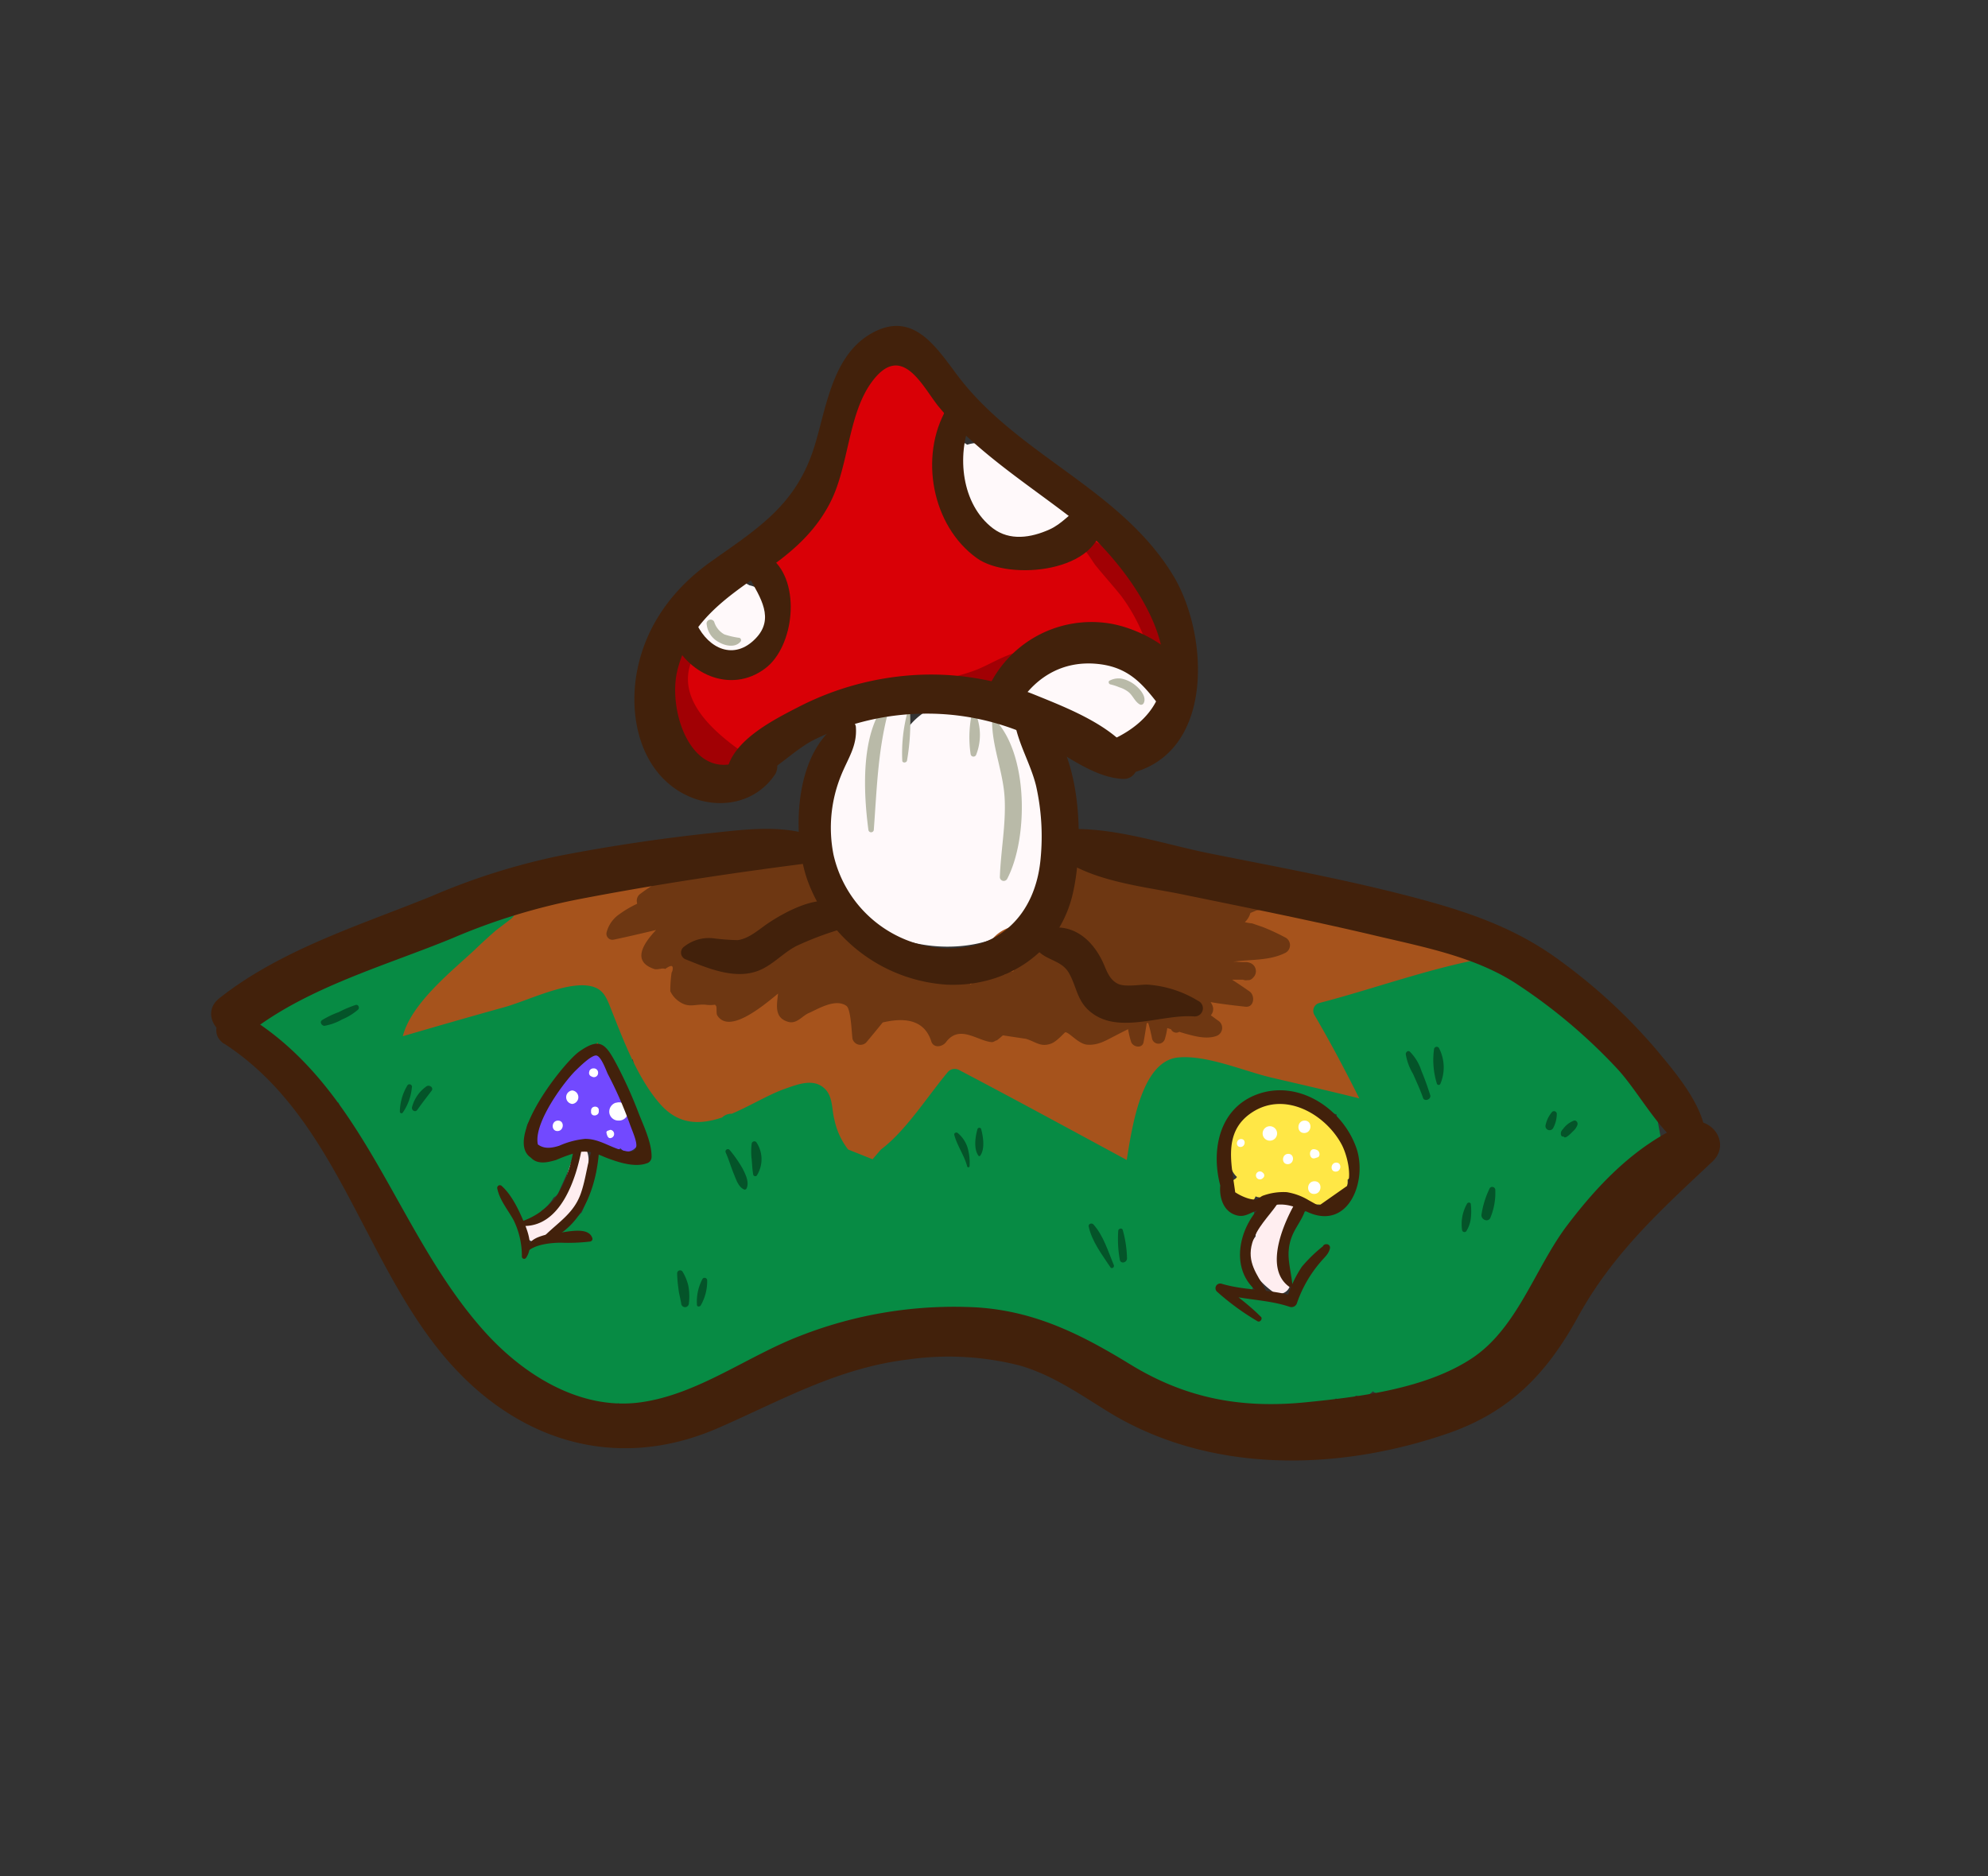 <svg xmlns="http://www.w3.org/2000/svg" viewBox="0 0 275 259.5"><rect x="0" y="0" width="275" height="259.5" fill="#333333" stroke="none"/><defs><style>.cls-1{isolation:isolate;}.cls-2{fill:#fff9fa;}.cls-3{fill:#a6531c;}.cls-4{fill:#078b44;}.cls-5{fill:#6e3712;}.cls-6{fill:#045429;}.cls-7{fill:#d90006;}.cls-8{fill:#b9baa8;}.cls-9{fill:#a10004;}.cls-10{fill:#7249ff;}.cls-11{fill:#ffeef0;}.cls-12{fill:#ffe746;}.cls-13{fill:#fff;}.cls-14{fill:#42210b;}.cls-15{fill:none;mix-blend-mode:multiply;opacity:0.4;}</style></defs><g class="cls-1"><g id="Layer_2" data-name="Layer 2"><g id="Variación_C" data-name="Variación C"><g id="AssetsE3"><g id="LoinE3"><path class="cls-2" d="M146.16,68.47a22.45,22.45,0,0,1-2.9-1.63c-.64-.69-1.1-1.54-1.75-2.36l0,.07A4.87,4.87,0,0,0,138,62.16a4.7,4.7,0,0,0-4.16-.66l-.07,0c-2.39-1.74-5.37,1.21-4.15,3.7.39.8.83,1.58,1.29,2.34a6.62,6.62,0,0,0,1,1.81c.26.32.52.63.79.94.66.94,1.34,1.88,2,2.8,1.87,2.5,4.07,4.62,7.2,5.36a4.5,4.5,0,0,0,5-2.07C149.13,74.2,149.59,70.09,146.16,68.47Z"/><path class="cls-2" d="M105.3,82.16a1.86,1.86,0,0,0-1.15-1.07,2.85,2.85,0,0,0-.48-.13,5.79,5.79,0,0,0-6.89.75,7,7,0,0,0-2.09,5.89,4.51,4.51,0,0,0,1.12,3.7,5.72,5.72,0,0,0,1.85,1.33,4.94,4.94,0,0,0,3.37,1,4.21,4.21,0,0,0,3.18-1.74,6.54,6.54,0,0,0,3-4.56A6.17,6.17,0,0,0,105.3,82.16Z"/><path class="cls-2" d="M144.57,108.39c-.65-1.22-1.29-2.56-2-3.87.1-.38.2-.76.29-1.13,1.46-5.86-6.62-11.21-11.31-7.11-.35.32-.7.65-1,1a9.64,9.64,0,0,0-4.83,3.21c0-.23,0-.46,0-.69-.25-2.83-3-5.1-5.81-3.5-8.88,5.09-8.56,21.59-2.75,28.74,6.13,7.55,21.47,8.3,27-.34C147.6,119.28,147.53,114,144.57,108.39Z"/><path class="cls-2" d="M162,92.58c-.59-6.22-8-7-10.79-2.92a11,11,0,0,0-8.48-.16c-2.28.93-2.72,4.74-.92,6.29A38.49,38.49,0,0,1,146,99.32c2,2.29,3.31,4.46,6.71,4.82C159.36,104.84,162.49,98.23,162,92.58Z"/><path class="cls-3" d="M198.49,127.77c-6,.16-11.83-2.34-17.71-3.12a95.81,95.81,0,0,0-13.45-.66c-1.1-.08-2.22-.09-3.34-.06l-.58-.24c-1.13-3.4-4.74-6.14-8.52-5.32-5-2.5-11.29,2.09-10.82,7.11a5,5,0,0,0-.8,2.39V128c-3.27-.54-6.83,1-7.13,4.84,0,.47,0,.93-.07,1.39a8.74,8.74,0,0,0-3.3,1.19l-.42-.05c-3.11-3.25-7.45-5.16-11.07-3.93a7.69,7.69,0,0,0-1-1,5.6,5.6,0,0,0-5.72-2.84c-.87-2.43-1.76-4.84-2.61-7.28a3.55,3.55,0,0,0-2.38-2.35,4.86,4.86,0,0,0-3.62-1.33,5,5,0,0,0-7.16.68,5.37,5.37,0,0,0-4.94,1,6,6,0,0,0-3.78,1.53,6.41,6.41,0,0,0-1.37.28,6.47,6.47,0,0,0-5.2.52c-.12,0-.23,0-.35,0a16.94,16.94,0,0,0-5.22,1.1,7.63,7.63,0,0,0-2.13.12,4.54,4.54,0,0,0-5,2.72c-.17.41-.37.79-.57,1.18a5,5,0,0,0-5.3.25,73.56,73.56,0,0,0-12.32,11.13c-4.11,4.66,1.54,11.67,6.95,8.39l.25-.15a5.64,5.64,0,0,0,3.84.1A25.31,25.31,0,0,0,73.46,140a5,5,0,0,0,6.15,2.61,4.57,4.57,0,0,0,.8.52,5.58,5.58,0,0,0,6.87,3.48l.25-.07a49.14,49.14,0,0,0,2.09,6.53,6.37,6.37,0,0,0,.73,1.72c.26.58.54,1.15.83,1.73,1.59,3.12,4.56,3.4,7,2.18a6,6,0,0,0,7.24-2,7.85,7.85,0,0,0,2.19.62,7.71,7.71,0,0,0,4.51-.7,6.49,6.49,0,0,0,1.64.72,25.76,25.76,0,0,0,1.62,4.24c2.32,4.63,8.2,3,10.56-.55a6.24,6.24,0,0,0,2.56-2.48c.19-.35.37-.73.55-1.13a7.36,7.36,0,0,0,3.34-1,7.17,7.17,0,0,0,4.05.6,7.51,7.51,0,0,0,3.38-1.29,6.59,6.59,0,0,0,2.57-.83l.14.05.18.44a6.84,6.84,0,0,0,3.71,3.86c.08.25.17.5.24.76,2.14,7.23,11.18,5.13,13.19-.62a5.85,5.85,0,0,0,3.13-5,6.51,6.51,0,0,0,2.94-4.13c2.1,1.79,4.49,3.08,7.42,2.76a8,8,0,0,0,4.9-2.4,16.24,16.24,0,0,0,1.76.5c.2,0,.4.1.59.15l.09.11a7.73,7.73,0,0,0,3.15,2,8.6,8.6,0,0,0,7-.36c3.68-1.7,5.76-5.93,4.16-9.64.94-.17,1.88-.35,2.82-.55a8.89,8.89,0,0,0,1-.3l1.08-.1C209.55,141.72,207.9,127.51,198.49,127.77Z"/><path class="cls-4" d="M229.91,158.34q-.58-3.14-1.15-6.28l0-.16a1.93,1.93,0,0,0-1.13-2.06l-.15-.05a2.16,2.16,0,0,0-.63-1.09c-1.23-1.2-2.39-2.44-3.52-3.7-.13-.18-.26-.35-.38-.49q-2.42-3-4.84-5.92a1.84,1.84,0,0,0-1.86-.68l-1.56-1.73-.19-.17a1.87,1.87,0,0,0-1.09-1.37,7.73,7.73,0,0,0-4.45-.32c.62-.25,1.26-.48,1.87-.75a.91.91,0,0,0-.4-1.69c-9.3.75-18.93,4.53-27.95,6.86a1.12,1.12,0,0,0-.67,1.63c2.22,3.78,4.26,7.65,6.22,11.56-4-1-8.11-1.93-12.17-2.88-3.84-.91-8.93-3.15-12.88-2.78-5,.47-6.34,9.28-7.12,14.18-7.71-4.17-15.41-8.36-23.18-12.44a1.27,1.27,0,0,0-1.52.22c-2.82,3.35-5.81,8.15-9.3,10.77l-1.16,1.35L117.32,159a10.1,10.1,0,0,1-1.9-4.14c-.37-1.37-.19-3.11-1.27-4.21-1.59-1.62-3.91-.62-5.7,0-2.23.81-4.71,2.34-7.22,3.4a1.85,1.85,0,0,0-1.34.52c-3,1-5.93,1.08-8.5-1.78-3.12-3.49-5.09-8.75-6.78-13-.73-1.85-1.15-3.19-3.33-3.46-3.33-.41-8.34,2.1-11.56,3-4.7,1.3-9.37,2.65-14,4,1.18-4.58,6.79-9,10-12,.93-.9,1.89-1.77,2.86-2.62l2.12-1.62a1.7,1.7,0,0,0,.5-.64c1.47-1.24,3-2.46,4.45-3.69.58-.46-.14-1.25-.73-.85-1.32.91-2.61,1.86-3.89,2.85a1.35,1.35,0,0,0-1.77-.53c-.62.28-1.22.59-1.81.91a1.43,1.43,0,0,0-2-.21q-2.31,1.78-4.5,3.69a1.61,1.61,0,0,0-2.77-.94c-1.33,1.34-2.61,2.72-3.86,4.12a1.59,1.59,0,0,0-2.69-1.51,22.12,22.12,0,0,0-2.64,3.13l0-.15c.28-1.66-2.21-2.73-2.92-1-.22.5-.41,1-.59,1.52a1.58,1.58,0,0,0-2.68.17c-.24.63-.44,1.27-.63,1.9a1.55,1.55,0,0,0-1.85.45c-.72-1.19-2.87-.93-2.74.75,0,.08,0,.16,0,.24a1.28,1.28,0,0,0-1.66.55c-.79,1.38-1.6,2.75-2.41,4.12-.68,1.15,1,2.53,1.91,1.44.11-.16.26-.3.38-.46a1.4,1.4,0,0,0,.5.11,1.6,1.6,0,0,0,.39.11l.21.64a1.24,1.24,0,0,0,.35.54,12.25,12.25,0,0,0,1.37,3.41,1.4,1.4,0,0,0,2.21.21,1.46,1.46,0,0,0,1.78.88,22.43,22.43,0,0,0,1.93,3.29,1.58,1.58,0,0,0,2.28.35c.41,1.24.85,2.48,1.36,3.7a1.7,1.7,0,0,0,1.38,1.06q2.17,4.39,4.56,8.67A144.76,144.76,0,0,0,65.4,184.74a1.72,1.72,0,0,0,2.28.62c1.31,1.56,2.74,3.31,4.31,4.91l.41.58a1.87,1.87,0,0,0,1,.75,15,15,0,0,0,5.3,3.22c.74.59,1.48,1.19,2.24,1.77a2.06,2.06,0,0,0,3.16-1.22,2,2,0,0,0,1.43-1.32l.69.95a2,2,0,0,0,3.18-.12l1.75,2.27c1.28,1.66,4.28.18,3.32-1.85-.26-.55-.55-1.11-.85-1.69l.75-.36.24.32a2,2,0,0,0,3.48-1.2l.49.72c1.32,1.95,3.84.09,3.32-1.86-.09-.35-.2-.7-.32-1l2.42-1c.5.5,1,1,1.58,1.43a1.94,1.94,0,0,0,3-2.22l-.35-.87,4.8-1.88,1.77,2a2,2,0,0,0,3.47-.86c.15-.56.26-1.11.37-1.66a2.28,2.28,0,0,0,1.59-1.75,1.16,1.16,0,0,0,1.5-.32,1.43,1.43,0,0,0,1.39,0l0,0,.16-.12a1.76,1.76,0,0,0,1.24-.17c.71-.38,1.39-.79,2-1.22a1.61,1.61,0,0,0,1.73.5c1.64.78,4,.84,5.44,1.1a45.06,45.06,0,0,1,6.42,1.52c.55.19,1.09.43,1.63.66l.57.53a1.65,1.65,0,0,0,1.88.26l.23,0a.71.71,0,0,0,.73-.61,2.1,2.1,0,0,0,2.8-.43A17.93,17.93,0,0,1,152,189a1.32,1.32,0,0,0,1.83.61,1.51,1.51,0,0,0,.86-.12c.22.36.44.72.67,1.07a1.47,1.47,0,0,0,1.46.77,1.57,1.57,0,0,0,1.17,2.29l13.19,2.18A1.62,1.62,0,0,0,173,194.7a29.81,29.81,0,0,0,4.58,1.15,1.69,1.69,0,0,0,1.14-.25c.79,1.4,3.27,1.46,3.47-.45,0-.38.05-.75.08-1.12a2,2,0,0,0,2.53-.61,2,2,0,0,0,2.76-.38,2.13,2.13,0,0,0,2.34-.59,1.85,1.85,0,0,0,1.49.32l.06.08a2.05,2.05,0,0,0,3.3-.28,2.13,2.13,0,0,0,2.45-.25c1.13,1.33,3.73.65,3.41-1.39l-.09-.61a2.11,2.11,0,0,0,2.53-.9,2,2,0,0,0,2.34-.93,2,2,0,0,0,2.6-2c0-.32,0-.64-.05-1a1.77,1.77,0,0,0,1-1.41c.09-.63.14-1.25.19-1.86a2.05,2.05,0,0,0,2.76-1.88,1.59,1.59,0,0,0,1-1.54v-.55h0V178c1.13.62,3-.21,2.8-1.77-.06-.38-.1-.76-.15-1.14a1.79,1.79,0,0,0,1.78-2l-.12-.83v0c-.06-.69-.11-1.38-.16-2.06l.15.72c.41,1.91,3.54,2.41,3.74.11a33.12,33.12,0,0,0,0-4.88,2,2,0,0,0,2.91-1.72,1.69,1.69,0,0,0,1.75-2c0-.24-.05-.48-.08-.71a2.11,2.11,0,0,0,2.73-1.29A1.64,1.64,0,0,0,229.91,158.34Zm-140,2c-.22.11-.44.19-.67.28a1.24,1.24,0,0,0-.51.2l-.29.07a9.55,9.55,0,0,0-2.9-.45,1.77,1.77,0,0,0-.16-.22l0-.1c-.75-2-3.62-.92-3.09,1.1l.17.67a6.72,6.72,0,0,1-.18.87c0,.05,0,.1-.07.14a1.84,1.84,0,0,0-.35.65l-.33,1.09a1.38,1.38,0,0,0-.07.43,20.12,20.12,0,0,1-1,2.64c-.53.48-1,1-1.51,1.48l-.07.07a1.35,1.35,0,0,0-.36.28L76.74,171a1.89,1.89,0,0,0-.45.59c-1.19.1-2.37.25-3.54.46-.24-.52-.47-1-.66-1.5s-.43-1.18-.63-1.83a1.41,1.41,0,0,0,2.4,0l.46-.59a1.42,1.42,0,0,0,.62-.68,3,3,0,0,0,.4-.31,6.45,6.45,0,0,0,1-1.11c.09-.12.16-.26.25-.39a1.45,1.45,0,0,0,.66-.68c.5-1.11,1-2.22,1.49-3.32a1.56,1.56,0,0,0,.13-.58c.17-.47.32-1,.48-1.4a.54.54,0,0,0-1-.37l-.16.39a1.36,1.36,0,0,0-2,.23l0,0a9.89,9.89,0,0,1-1.13.59,5.72,5.72,0,0,0-.67-.41c-.56-1-1.16-1.89-1.78-2.81a.17.17,0,0,1,0-.07c.11-.55.22-1.1.32-1.65l.54-.94q.66-1,1.29-2a1.74,1.74,0,0,0,.27-.14c2.93-2,5.12-5.36,7.41-8a1.8,1.8,0,0,0,.2-.31c.72,1.65,1.69,3.24,2.49,4.76s1.64,3.23,2.59,4.76c.18.56.37,1.13.56,1.69a1.4,1.4,0,0,0,0,1.75,8.63,8.63,0,0,1,1.71,3.09Zm96.91,3.89a7.85,7.85,0,0,1-1.38,1.3h-.12a4.4,4.4,0,0,0-3.07,2.12,1.17,1.17,0,0,0-1.56-.12,1.29,1.29,0,0,0-.81.61c-.16.24-.31.49-.46.73a1.17,1.17,0,0,0-.17.47,8.91,8.91,0,0,0-1.06,3.88.8.8,0,0,0-.22.63,13.59,13.59,0,0,0,.57,3.36,1,1,0,0,0,.88.75c-.44.69-.91,1.37-1.41,2.05l-.39.2-2.91-.71a1.71,1.71,0,0,0-1.3-.09,1.51,1.51,0,0,0-.1-.6l-.12-.28a1.25,1.25,0,0,0,0-.95,4.9,4.9,0,0,0-.8-1.49c0-.65-.09-1.3-.12-1.94a1.66,1.66,0,0,0,.41-1.8c-.07-.24-.17-.47-.26-.71s.06-.61.07-.91c.71-1,1.3-2.14.91-3.26a.54.54,0,0,0-.46-.31,2.56,2.56,0,0,0-2,.68c-.15-.26-.3-.53-.43-.8-.54-1.44-1-2.89-1.47-4.36l-.12-.65a1.78,1.78,0,0,0,.1-.55,14.74,14.74,0,0,1,.28-2.55c.42-1.28.84-2.56,1.27-3.83a2,2,0,0,0,.1-.52,3.88,3.88,0,0,1,.31-.26,4,4,0,0,0,2.59-2.38,1.48,1.48,0,0,0,.16-.49q5.58,1.37,11.17,2.69a1.66,1.66,0,0,0,.27.95,23.91,23.91,0,0,1,1.51,2.62,1.46,1.46,0,0,0,0,.29,20.54,20.54,0,0,0,.81,3.18A3.53,3.53,0,0,1,186.81,164.2Z"/><path class="cls-5" d="M177.73,129.64a29.38,29.38,0,0,0-3.07-1.42l-1.46-.5a5.88,5.88,0,0,1-1-.17,2.7,2.7,0,0,0,.77-1.27l.87-.36a1.27,1.27,0,0,0-.05-2.54,11.54,11.54,0,0,0-2.09.08c-1.28-.71-3.2-.7-4.77-.66a6.62,6.62,0,0,0-5.13-1.85,1.62,1.62,0,0,0-2.49.08,1.62,1.62,0,0,0-1.75.73c-.73-.44-1.45-.9-2.17-1.38a1.23,1.23,0,0,0-.88-.23c0-.1,0-.2,0-.3.08-1.8-2.73-1.9-3.1-.22l-.06.3a1.66,1.66,0,0,0-1.32-.24,1,1,0,0,0-.36-.19l-.29-.07a1.07,1.07,0,0,0-.71,2,1,1,0,0,1,0,.1c-.66.33-1.52,3.6-2.11,6.13-.24,1-.46,1.9-.64,2.89v.08l-.62-.66c-1.4-1.49-3.51.73-2.52,2.31v0a2.93,2.93,0,0,0-.86.24,2.64,2.64,0,0,0-1.74,1.84,1.59,1.59,0,0,0-1.18.45,1.66,1.66,0,0,0-2.64.36c-.09.15-.17.31-.25.46a1.73,1.73,0,0,0-1.83.54,1.57,1.57,0,0,0-1.84-.44,1.68,1.68,0,0,0-1.27-.53,1.6,1.6,0,0,0-2.9-.1,14.45,14.45,0,0,0-1.82-.62c0-.12,0-.24-.07-.37a1.4,1.4,0,0,0-1.79-1c0-.08-.09-.17-.13-.26a1.61,1.61,0,0,0-1.38-1l-.1-.32a1.58,1.58,0,0,0-3,.19l-.06.22a1.69,1.69,0,0,0-.84-.26c-.19-.57-.37-1.15-.56-1.72a1.51,1.51,0,0,0-1.9-.95,1.7,1.7,0,0,0-.24-.22,1.69,1.69,0,0,0-.2-.93l-4.62-8.31a1.39,1.39,0,0,0-2.3-.25c.37-1.37-1.47-2.23-2.56-1.29l-.09.09A.49.49,0,0,0,106,118l-.63.2a1.41,1.41,0,0,0-1.58.21c-.18.16-.36.32-.55.47l-.15.06-.09-.1a1,1,0,0,0-1.29-.7c-4.29,1-9.54,2.75-13.07,5.45a1.17,1.17,0,0,0-.52,1.28,1.13,1.13,0,0,1,0,.15,14.15,14.15,0,0,0-2.38,1.39l-.1.07a4.36,4.36,0,0,0-1.73,2.49.83.83,0,0,0,1,1c2-.42,3.89-.87,5.84-1.33-1.79,1.91-3.37,4.34-.26,5.39.46.16,1.19-.2,1.53,0,.44-.32.74-.45.91-.4l0,0c.14.06.17.29.08.68l-.11.23a18.29,18.29,0,0,0-.18,2.56,3.52,3.52,0,0,0,1.17,1.39c1.38,1,2.23.37,3.69.48a4.51,4.51,0,0,0,1.34,0,1.53,1.53,0,0,0,.13.16c.14.17,0,1,.16,1.3,1.57,2.56,5.91-.91,8.42-3-.18,1.62-.55,3.38,1.43,3.92,1.16.32,1.93-.85,2.81-1.22,1.18-.5,3.66-2.09,5.21-1,.65.44.73,3.89.85,4.57a1.14,1.14,0,0,0,1.89.5c.77-.92,1.53-1.84,2.28-2.77q5.55-1.32,6.76,2.72c.4.89,1.55.61,2,0,1.88-2.52,4.39-.13,6.35,0,.27,0,.48-.23.69-.25.29-.22.56-.45.83-.69l3.18.48c1.37.4,2,1.19,3.47.67.85-.3,1.89-1.59,2-1.58.58.05,1.81,1.62,3,1.72,1.53.12,2.61-.59,3.91-1.25.6-.31,1.18-.61,1.76-.89a11.74,11.74,0,0,0,.41,1.73c.23.76,1.56,1,1.73.06s.3-1.76.44-2.64l.21,0a22.35,22.35,0,0,1,.53,2.18.92.92,0,0,0,1.76.05,10.34,10.34,0,0,0,.34-1.54l.52.17h0a.79.79,0,0,0,1.14.35l.78.24c1.35.37,2.95.82,4.32.35a1.19,1.19,0,0,0,.26-2.15c-.33-.22-.64-.48-1-.72l0,0a1.29,1.29,0,0,0,.17-1.48,2.43,2.43,0,0,0-.2-.35c1.59.28,3.21.46,4.81.64,1.23.14,1.39-1.55.57-2.12s-1.6-1.1-2.41-1.62l.57,0h.26l.68,0a1.05,1.05,0,0,0,.64.06l.23,0a1,1,0,0,0,.55-.36,1.22,1.22,0,0,0-.57-2.06,1.3,1.3,0,0,0-.33-.07c-.49,0-1,0-1.46-.06l-.4,0c2.36-.33,4.93-.11,7.12-1.18A1.2,1.2,0,0,0,177.73,129.64Zm-21.85,9.66-.07,0a25.84,25.84,0,0,0-2.49,1.84,1.73,1.73,0,0,0-.27-1.13c-.22-.37-.45-.74-.68-1.11a1.58,1.58,0,0,0-.21-.57,4.82,4.82,0,0,0-1-1.43,2.33,2.33,0,0,0-.45-.39c-.4-.54-.8-1.1-1.23-1.63a1.81,1.81,0,0,0-.35-.33,28.84,28.84,0,0,0-1.79-2.3,1.28,1.28,0,0,0,1.32-1.08c0-.23.11-.47.17-.71.07.84.17,1.69.32,2.54.23,1.28,2,1.88,2.73,1a4,4,0,0,0,.77,1.46,1.87,1.87,0,0,0,.91.57,1,1,0,0,0,.84,1.18,26.73,26.73,0,0,1,2.79.76l-.27.28a.36.36,0,0,0-.32,0A1.32,1.32,0,0,0,155.88,139.3Zm5.52-.24L161,139a1.45,1.45,0,0,0-.41-.06l-1-.13-.12-.27a.84.84,0,0,0,.74-1l1.18.5,1.33,1.24Z"/><path class="cls-6" d="M49.22,139a15.87,15.87,0,0,0-2.37,1,12.6,12.6,0,0,0-2.31,1.11c-.38.29,0,.81.36.78a7.55,7.55,0,0,0,2.44-.89,8,8,0,0,0,2.18-1.34C49.77,139.47,49.62,138.92,49.22,139Z"/><path class="cls-6" d="M56.31,150.21a7.33,7.33,0,0,0-1,3.54c0,.26.32.33.43.11a7.22,7.22,0,0,0,1.23-3.41A.35.35,0,0,0,56.31,150.21Z"/><path class="cls-6" d="M59,150.26A5.07,5.07,0,0,0,57,153.13c-.12.43.43.8.72.39.64-.9,1.32-1.78,2-2.67C60,150.43,59.41,150,59,150.26Z"/><path class="cls-6" d="M95.22,177.87a6.55,6.55,0,0,0-.82-2,.41.41,0,0,0-.73.22,16.36,16.36,0,0,0,.17,2.09c.07.75.29,1.45.4,2.19a.53.53,0,0,0,1.05-.05A8,8,0,0,0,95.22,177.87Z"/><path class="cls-6" d="M97.18,176.89a6.69,6.69,0,0,0-.77,3.6c0,.31.42.27.53.06a6.65,6.65,0,0,0,.88-3.51A.36.36,0,0,0,97.18,176.89Z"/><path class="cls-6" d="M151.26,169.37c-.24-.27-.75-.09-.66.29.45,2.08,1.84,3.87,3,5.63.18.28.59,0,.48-.29C153.28,173.09,152.65,170.93,151.26,169.37Z"/><path class="cls-6" d="M155.31,170.13c-.1-.32-.59-.21-.62.1a16,16,0,0,0,.21,4c.1.65,1,.44,1-.18A15.91,15.91,0,0,0,155.31,170.13Z"/><path class="cls-6" d="M133.81,158.64a4.3,4.3,0,0,0-1.34-1.93c-.19-.14-.53,0-.46.28.4,1.5,1.37,2.82,1.77,4.3a.17.17,0,0,0,.34,0A7.4,7.4,0,0,0,133.81,158.64Z"/><path class="cls-6" d="M135.72,156.16a.27.27,0,0,0-.5,0c-.31,1.06-.56,2.75.13,3.7a.15.15,0,0,0,.24,0C136.28,158.91,136,157.21,135.72,156.16Z"/><path class="cls-6" d="M203.46,166.57c0-.28-.43-.3-.53-.06a5.69,5.69,0,0,0-.68,3.63.33.33,0,0,0,.59.15,4.34,4.34,0,0,0,.6-1.63A8.6,8.6,0,0,0,203.46,166.57Z"/><path class="cls-6" d="M206.84,164.52a.43.43,0,0,0-.76-.18,12.39,12.39,0,0,0-1.13,3.57c-.19.82,1,1.27,1.25.44A9,9,0,0,0,206.84,164.52Z"/><path class="cls-6" d="M197.85,151.5c-.36-1.13-.75-2.25-1.21-3.34a6.64,6.64,0,0,0-1.61-2.69c-.27-.22-.58.06-.57.35a7.65,7.65,0,0,0,1,2.71c.48,1.1,1,2.2,1.38,3.31C197,152.42,198,152.1,197.85,151.5Z"/><path class="cls-6" d="M199.07,145a.37.37,0,0,0-.7.12,11.05,11.05,0,0,0,.4,4.79.26.26,0,0,0,.48,0A5.82,5.82,0,0,0,199.07,145Z"/><path class="cls-6" d="M214.71,153.79a4.14,4.14,0,0,0-.9,1.8.57.57,0,0,0,1.07.39,4.19,4.19,0,0,0,.47-1.95A.39.39,0,0,0,214.71,153.79Z"/><path class="cls-6" d="M217.73,155a3.35,3.35,0,0,0-1.54,1.2.81.81,0,0,0-.28.68.48.48,0,0,0,.17.32c.06,0,.25,0,.27.07.25.29,1.11-.66,1.23-.78a2.11,2.11,0,0,0,.63-.91C218.29,155.31,218.08,154.92,217.73,155Z"/><path class="cls-6" d="M102.76,161.7a17.4,17.4,0,0,0-1.84-2.65.33.33,0,0,0-.55.33c.45,1,.73,2,1.14,3,.32.76.62,1.8,1.42,2.15a.27.27,0,0,0,.34-.14C103.68,163.52,103.13,162.46,102.76,161.7Z"/><path class="cls-6" d="M104.63,158a.37.37,0,0,0-.65.19,8.77,8.77,0,0,0,0,2.17c.06.71.09,1.39.21,2.1,0,.21.38.34.51.12A4.22,4.22,0,0,0,104.63,158Z"/><path class="cls-7" d="M158.33,80.07a1.71,1.71,0,0,0-2-1.12c-.69-1.17-1.37-2.35-2.06-3.53a1.6,1.6,0,0,0-2.19-.59,1.67,1.67,0,0,0-1.9.88,2,2,0,0,0-3,.71,1.85,1.85,0,0,0-2.43.91,2.32,2.32,0,0,0-2-.56l-.08-.22a1.89,1.89,0,0,0-3.23-.41,2.19,2.19,0,0,0-2.12-.31l-.15-.35a1.88,1.88,0,0,0-3.5.13l-1.31-1.52a1.94,1.94,0,0,0,.1-1.27A63.19,63.19,0,0,1,130.69,58a1.81,1.81,0,0,0-.13-.69l.06-.78a2.07,2.07,0,0,0-2.12-2.16c-.09-.52-.18-1-.26-1.56a2,2,0,0,0-1.57-1.66l-1-.28h-.08a1.87,1.87,0,0,0-2.47-1.07,1.91,1.91,0,0,0-2.2,1,17.47,17.47,0,0,0-1,2.31,10.76,10.76,0,0,0-2.64,5.37,1.53,1.53,0,0,0,.24,1.27l0,.14a1.45,1.45,0,0,0-.66.44,23.65,23.65,0,0,0-5.36,10.28c-1.11-.91-3.16-.38-2.85,1.37.11.62.2,1.25.29,1.86a1.79,1.79,0,0,0-.44.27,1.45,1.45,0,0,0-1,1,10.92,10.92,0,0,0-.92,3.41,1.7,1.7,0,0,0,1.51,2c.25,1.51.51,3,.76,4.55,0,.72.06,1.44.1,2.16a1.74,1.74,0,0,0-1.57,1.81,1.6,1.6,0,0,0-2.41,1.21c-.07.6-.12,1.2-.18,1.79a1.89,1.89,0,0,0-2.7,1.73v0a2,2,0,0,0-1.39.26l-.38-.93a1.79,1.79,0,0,0-1.94-1.08,1.86,1.86,0,0,0-2.08-.4,1.5,1.5,0,0,0-.72-1.37L95.25,90a1.39,1.39,0,0,0-1.7.29,8.4,8.4,0,0,0-1.25,6.31,1.49,1.49,0,0,0-.13,1.56l1.55,3.29c.15.34.31.66.47,1l1.88,4c.55,1.15,2.41,1.49,3.12.5a1.8,1.8,0,0,0,2.86-1.52,1.75,1.75,0,0,0,2.34-1.81l0-.27a1.73,1.73,0,0,0,1.71-1.71,1.67,1.67,0,0,0,2-1.83c0-.1,0-.2,0-.3.12.2.22.4.34.6a1.77,1.77,0,0,0,3.19-1.18c0-.13,0-.25,0-.38a1.32,1.32,0,0,0,.73-.08,1.56,1.56,0,0,0,2.11-1c0-.1,0-.19.07-.29a1.72,1.72,0,0,0,2.14-.08,1.43,1.43,0,0,0,1.57-.92c.75,1.31,3.18.74,3-.94l0-.29a1.75,1.75,0,0,0,2.2-1l0,0c.8,1.48,2.44.72,2.94-.5l.09.19a1.75,1.75,0,0,0,3,.41,1.72,1.72,0,0,0,2.61.48,1.87,1.87,0,0,0,2.38,0,2.12,2.12,0,0,1,.11.21c.92,1.82,3.6,1.13,3.59-.57a1.8,1.8,0,0,0,1.4-1.73,2,2,0,0,0,1.15-1.13A2.09,2.09,0,0,0,142,89.83a2,2,0,0,0,2-.88,1.94,1.94,0,0,0,1.85-.49,2,2,0,0,0,2.77-.8,1.77,1.77,0,0,0,2.56-.08,1.86,1.86,0,0,0,3.52-.89l.09.2a1.84,1.84,0,0,0,2.45,1l1.07,1.83a2.34,2.34,0,0,0,.26.34s0,0,0,0a1.9,1.9,0,0,0,1,2.42l.17.06c1,.39,2.57-.12,2.63-1.41C162.44,87.71,159.61,83.26,158.33,80.07Z"/><path class="cls-8" d="M122.45,97.35c-3.43,4.3-3,12.36-2.32,17.48a.38.38,0,0,0,.74,0c.45-6,.56-11.34,2.2-17.12A.36.36,0,0,0,122.45,97.35Z"/><path class="cls-8" d="M137.51,99.42a.17.17,0,0,0-.27.11c-.08,3.61,1.53,7.16,1.73,10.83s-.54,7.33-.66,11a.54.54,0,0,0,1,.23C142.26,116,142.3,104.16,137.51,99.42Z"/><path class="cls-8" d="M125.89,98.4c0-.16-.29-.21-.33,0a21.91,21.91,0,0,0-.75,6.79c0,.4.61.34.66,0A31.06,31.06,0,0,0,125.89,98.4Z"/><path class="cls-8" d="M134.87,98.51a.21.21,0,0,0-.4.06,15.76,15.76,0,0,0-.2,5.77.4.4,0,0,0,.76.07A7.55,7.55,0,0,0,134.87,98.51Z"/><path class="cls-8" d="M102.3,88.23a11.43,11.43,0,0,1-2.1-.48A3,3,0,0,1,98.79,86a.56.56,0,0,0-1.05.2,3.17,3.17,0,0,0,1.71,2.63c.89.52,2.26.8,3-.09A.34.34,0,0,0,102.3,88.23Z"/><path class="cls-8" d="M156.69,94.52a4.31,4.31,0,0,0-1.6-.66,2.65,2.65,0,0,0-1.55.26c-.29.08-.19.52.08.55a7.24,7.24,0,0,1,1.22.4,3.94,3.94,0,0,1,1.21.61c.66.49.94,1.42,1.66,1.78a.4.4,0,0,0,.51-.23C158.69,96.25,157.43,95,156.69,94.52Z"/><path class="cls-9" d="M103.05,104.27c-4.15-2.87-9.68-7.49-7.32-13A1.69,1.69,0,0,0,94,88.9l.06,0a1.32,1.32,0,0,0-.91.37l-.13.12a1.31,1.31,0,0,0-.11.12,1.94,1.94,0,0,0-.23.33,9,9,0,0,0,0,8.79,11.05,11.05,0,0,0,8.87,8.68C103.19,107.54,104.53,105.3,103.05,104.27Z"/><path class="cls-9" d="M158.26,81.48c-1.8-2.27-5-6.37-8-7a.75.75,0,0,0-.81.28l-.18.27a.43.43,0,0,0,.19.64c.77.31,1.64,2,2.15,2.61,1.14,1.4,2.36,2.75,3.49,4.16A24.56,24.56,0,0,1,159,90.36a.61.61,0,0,0,1.05.07C161.93,87.37,160.28,84,158.26,81.48Z"/><path class="cls-9" d="M142.28,90c-2.56.09-4.71,1.6-7,2.56-2.11.88-4.5,1.21-6.52,2.2a.23.23,0,0,0-.09.35c1.82,2,4.66.62,6.8-.15,2.56-.93,5.62-1.83,7.21-4.17C142.84,90.52,142.68,90,142.28,90Z"/><path class="cls-10" d="M88.22,157.32c-1-2.43-2-4.87-3-7.29-.6-1.42-1.16-4.21-3-4.47-1.68-.24-2.86,1.57-3.79,2.67a37.36,37.36,0,0,0-3.89,5.63,1.57,1.57,0,0,0-.14,1.07,1,1,0,0,0-.29.55c-.09.64-.17,1.27-.25,1.91v0l-.08.7c-.1,1,1.09,1.29,1.74.81a1.24,1.24,0,0,0,1.91-.22,1.41,1.41,0,0,0,1-.32,1.51,1.51,0,0,0,.9.38,7.21,7.21,0,0,0,3.37-.33,1.57,1.57,0,0,0,1.32.1,1.38,1.38,0,0,0,1.83.34l0,0C86.78,160,88.79,158.67,88.22,157.32Z"/><path class="cls-11" d="M81.25,159.37a.68.68,0,0,0-1.1-.37c-2,1.87-1.75,6.44-3.61,8.64-1.32-.11-2.22.87-3.42,1.46-1.35.68-.46,2.66.85,2.65a6.35,6.35,0,0,0,5.58-3.87A17.31,17.31,0,0,0,80.76,164C81.09,162.56,81.73,160.82,81.25,159.37Z"/><path class="cls-11" d="M179.47,168c.6-1.67-1.57-3-2.52-1.71-1.75.54-2.89,2.86-3.26,4.51a1.7,1.7,0,0,0,0,.22c-2.22,2.88-.2,5.74,2.29,7.59a1.53,1.53,0,0,0,2.51-1.2,3.28,3.28,0,0,0-.31-1.53,5.08,5.08,0,0,1-.19-2.84A30.48,30.48,0,0,1,179.47,168Z"/><path class="cls-12" d="M187,161.45c-.07-.34-.13-.69-.2-1a1.55,1.55,0,0,0-.57-1.08,14.85,14.85,0,0,0-1.59-3.47c-1.6-2.67-4-3.66-7-3.92-2.87-.25-5.09.3-6.36,3.1-.93,2.07-2.15,5.94-.16,7.73a.91.91,0,0,0-.18.21c-1.13.65-1.85,2.11-.25,3.25a1.91,1.91,0,0,0,3-.79,1.32,1.32,0,0,0,.55.14,2.13,2.13,0,0,0,1.59.15,1.13,1.13,0,0,0,.57-.38,18.72,18.72,0,0,0,6.24,1.23,1.35,1.35,0,0,0,1.63.13,3.64,3.64,0,0,0,2.15-3.46l0-.12A1.56,1.56,0,0,0,187,161.45Z"/><path class="cls-13" d="M175.66,155.78a1,1,0,0,0,0,2A1,1,0,0,0,175.66,155.78Z"/><path class="cls-13" d="M182.16,159.06,182,159c-1.08-.37-1,1.52-.08,1.2l.29-.1C182.7,160,182.59,159.21,182.16,159.06Z"/><path class="cls-13" d="M174.73,162.25l-.11-.1a.55.55,0,1,0,0,.87l.09-.08A.44.44,0,0,0,174.73,162.25Z"/><path class="cls-13" d="M181.83,163.39c-1.13,0-1.19,1.76-.06,1.76S183,163.39,181.83,163.39Z"/><path class="cls-13" d="M180.47,155c-1.1,0-1.17,1.72-.06,1.72S181.58,155,180.47,155Z"/><path class="cls-13" d="M178.21,159.6c-.92,0-1,1.43-.08,1.43S179.13,159.6,178.21,159.6Z"/><path class="cls-13" d="M171.68,157.55c-.71,0-.8,1.1-.09,1.1S172.4,157.55,171.68,157.55Z"/><path class="cls-13" d="M184.85,160.81c-.8,0-.9,1.25-.09,1.25S185.65,160.81,184.85,160.81Z"/><path class="cls-13" d="M77.19,155c-.93,0-1,1.45-.08,1.45S78.13,155,77.19,155Z"/><path class="cls-13" d="M79.16,150.83a.94.94,0,0,0,0,1.87A.94.94,0,0,0,79.16,150.83Z"/><path class="cls-13" d="M82.16,147.78H82.1a.61.61,0,0,0-.58.38l0,.07a.51.51,0,0,0,.34.68.57.57,0,0,0,.87-.45v0A.59.59,0,0,0,82.16,147.78Z"/><path class="cls-13" d="M81.76,153.71v.16c.06.62,1,.53,1.07-.06l0-.17C82.93,152.87,81.68,152.87,81.76,153.71Z"/><path class="cls-13" d="M84.43,156.28l-.41.14a.38.38,0,0,0-.14.19c.11.66.33.92.69.78a.52.52,0,0,0,.19-.11.56.56,0,0,0,.19-.39A.57.57,0,0,0,84.43,156.28Z"/><path class="cls-13" d="M86.89,153.53a1.29,1.29,0,0,0-1.64-1l-.07,0A1.3,1.3,0,0,0,84.3,154,1.27,1.27,0,0,0,85.58,155h.07A1.29,1.29,0,0,0,86.89,153.53Z"/><path class="cls-14" d="M31,144.35c15.13,9.82,18.92,28.87,29.7,42.36,9.8,12.28,24,17.21,38.7,10.79,8.75-3.83,16.57-8.31,26.27-9.46a39.69,39.69,0,0,1,15.43.85c4.45,1.29,8.19,3.91,12.09,6.32,14.06,8.7,32,8.35,47.41,2.95,8.41-3,13.42-8.26,17.64-15.94,4.85-8.83,11.4-14.75,18.63-21.54,2.79-2.63-.4-6.7-3.71-5.27-6.73,2.88-11.91,8.21-16.31,14-4.5,5.9-6.9,14.29-13.27,18.49s-15.54,5.33-23,6.07c-8.93.88-16.56-.55-24.22-5.24-6.78-4.15-13.16-7.38-21.25-7.89a58.35,58.35,0,0,0-24.38,3.92c-7.35,2.81-14.2,8.12-22.12,9.21-8.32,1.15-16.16-3.78-21.52-9.72-12.49-13.85-16.41-33.9-33.28-43.93-2.72-1.62-5.48,2.33-2.79,4.07Z"/><path class="cls-14" d="M235.88,158.9c.86-4.82-3.85-10.21-6.75-13.7a76.56,76.56,0,0,0-13.28-12.28c-6.28-4.67-13.13-6.92-20.65-8.89-9.21-2.41-18.61-4.13-27.94-6-6.62-1.33-14.15-4-21-3.22a1.63,1.63,0,0,0-1,2.63c4.51,4.38,12.44,5.07,18.29,6.27,9,1.85,17.94,3.63,26.85,5.74,6.6,1.56,13.78,2.92,19.51,6.72a75.87,75.87,0,0,1,13.84,11.7c3.27,3.54,6.31,9.87,10.77,11.8a1,1,0,0,0,1.33-.77Z"/><path class="cls-14" d="M34.59,142.77c8-6.23,18.77-9.2,28-13a86.27,86.27,0,0,1,17.22-5.34c10.91-2.11,22.08-3.78,33.11-5.17,1.78-.23,1.84-2.72.32-3.36-4.5-1.88-9.76-1.22-14.47-.71Q88,116.32,77.41,118.37A91.87,91.87,0,0,0,59.61,124c-9.88,4-20.81,7.38-29.27,14.08-3.2,2.53,1.06,7.15,4.25,4.67Z"/><path class="cls-14" d="M116.81,99.65c-6.92,3.6-7.41,15.72-5.09,22.17A22,22,0,0,0,131,136.2c8.05.34,15.32-4.28,17.32-12.26,1.73-6.94,1.52-21.6-5.52-25.72a1.58,1.58,0,0,0-2.47,1.52c.51,3.17,2.25,5.9,3,9a31.93,31.93,0,0,1,.62,10c-.69,7.81-5.86,13-13.94,12.39a16.65,16.65,0,0,1-14.71-12.9,19.2,19.2,0,0,1,1-10.86c1-2.52,2.3-4.14,2.09-6.86a1.16,1.16,0,0,0-1.6-.88Z"/><path class="cls-14" d="M102.26,108.45c3.83-.49,7-4.48,10.48-6.19A35.44,35.44,0,0,1,128,98.71a34.71,34.71,0,0,1,14.2,2.93c4.19,1.83,8.47,5.85,13.1,6.1a1.86,1.86,0,0,0,1.85-2.61c-2.56-4.52-9.26-7.1-13.94-9a38.21,38.21,0,0,0-17.11-2.73,40.45,40.45,0,0,0-15.59,4.36c-3.6,1.85-9.34,4.74-10,9.08a1.48,1.48,0,0,0,1.7,1.6Z"/><path class="cls-14" d="M104.19,104.31c-7.92,5.46-12-5.48-10.48-11.62,1.64-6.57,6.65-10,11.9-13.6,3.83-2.61,7.13-5.43,9.26-9.63,2.55-5,2.43-12.11,5.69-16.58,4.15-5.69,7,.51,9.23,3.3A42.42,42.42,0,0,0,134.45,61c4.24,3.81,9,7,13.49,10.44,8.78,6.85,21.21,24.08,5.64,31-2.71,1.21-1.13,5.17,1.63,4.75,12.86-2,12.19-19.07,7.1-27.55C155,67.55,140.75,63,132.42,51.89,129.49,48,126.35,43,120.75,46s-6.42,10.33-8.06,15.65c-2.5,8.14-7.71,11.34-14.3,16-5.11,3.63-8.86,8.54-10.18,14.75-1.24,5.81-.06,12.88,5,16.56,4.46,3.23,10.81,2.9,14-1.84a2.08,2.08,0,0,0-3-2.77Z"/><path class="cls-14" d="M115.87,125c-2.75-1.42-7.62,1.32-9.85,2.86-1.15.81-2.5,2-4,2.18a31.12,31.12,0,0,1-3.3-.25,5.5,5.5,0,0,0-4.08,1.15,1,1,0,0,0,.24,1.77c3.06,1.24,6.85,2.85,10.12,1.52,1.94-.78,3.35-2.46,5.21-3.4a44,44,0,0,1,5.79-2.21c1.81-.6,1.15-3-.15-3.62Z"/><path class="cls-14" d="M143.18,131c1.21,1.88,3.52,1.66,4.64,3.51,1,1.67,1.12,3.62,2.61,5.08,3.84,3.77,10.09.65,14.73,1a1.13,1.13,0,0,0,.56-2.16,15.4,15.4,0,0,0-7.06-2.24c-1.06,0-3,.36-4-.1-1.37-.66-1.64-2.13-2.26-3.33-1.73-3.4-4.77-5.45-8.68-4a1.46,1.46,0,0,0-.53,2.21Z"/><path class="cls-14" d="M92.86,88c2,5.2,8.21,8.07,13,4.45,4-3,5-11.86.86-15.23-1.62-1.3-4.09.81-3.1,2.61,1.55,2.82,3.6,5.75.87,8.52-2.92,3-6.43,1.43-8.1-2-1.1-2.26-4.38-.66-3.51,1.65Z"/><path class="cls-14" d="M130.93,56.57c-3.77,6.49-2.08,16.15,4.22,20.65,4.49,3.19,17.27,1.93,17.3-5.26,0-1.32-1.41-2.82-2.8-2-1.62,1-2.69,2.48-4.48,3.28-2.54,1.14-5.48,1.62-7.83-.17-4.36-3.33-5-10.06-3.08-14.77.82-2-2.24-3.67-3.33-1.77Z"/><path class="cls-14" d="M140.29,98.44c2.45-4.57,6.6-7.26,11.93-6.56,4.85.64,6.59,3.85,9.38,7.27a1.68,1.68,0,0,0,2.83-.45c3-6.6-5.71-11.7-11.12-12.49a15.75,15.75,0,0,0-17.1,10.13c-.93,2.39,2.82,4.45,4.08,2.1Z"/><path class="cls-14" d="M175.07,178.4c-1.2-2.17-2.62-3.8-1.85-6.47.63-2.16,2.26-3.62,3.49-5.41.33-.49-.25-1.27-.8-.92-4.35,2.79-6.47,10.06-1.55,13.39.37.25.95-.15.71-.59Z"/><path class="cls-14" d="M178.77,177.71c-.21-2.4-1-4.1-.11-6.55.53-1.47,1.69-2.67,2-4.21a.82.82,0,0,0-.33-.91l-.33-.2a.4.4,0,0,0-.55.08c-1.72,2.82-4.76,9.44-1.12,12.06a.29.29,0,0,0,.45-.27Z"/><path class="cls-14" d="M168.87,163.43c-.34,1.8.18,4.13,2.18,4.67,1,.28,1.62-.17,2.55-.56,3.12-1.31,4.29-1.21,7.37.15,5.68,2.52,8.25-4.53,6.62-9-1.94-5.39-8-9.41-13.69-7.32-6.15,2.27-6.68,9.79-4.22,15.05.36.77,1.36.27,1.3-.46-.37-4.23-2.23-9.24,2.29-12.14s10.06.3,12.3,4.45c.77,1.43,1.46,4.27.77,5.77l-3.92,2.75L181,166a8.45,8.45,0,0,0-3-1.1,8.23,8.23,0,0,0-3.19.45c-.4.1-.75.54-1.1.57-1.3.09-3.92-1.33-4.29-2.58-.09-.31-.52-.17-.57.08Z"/><path class="cls-14" d="M174.38,182.11c-1.62-1.65-3.56-3-5.31-4.49l-.57,1.14c3.22,1.09,6.68.91,9.9,2a.79.79,0,0,0,1-.49,17.37,17.37,0,0,1,3.28-5.72c.5-.61,1.16-1.11,1.3-1.93a.47.47,0,0,0-.43-.52h-.08a.48.48,0,0,0-.51.42v.05a.46.46,0,0,0,.82.31l-.44.15-.13-.81a20.66,20.66,0,0,0-3.13,3,17.07,17.07,0,0,0-2.12,4.56l1-.49c-3.26-1-6.71-.74-10-1.73a.65.65,0,0,0-.57,1.14,34.94,34.94,0,0,0,5.57,4.06c.36.19.74-.35.46-.63Z"/><path class="cls-14" d="M79.38,158.68a17.13,17.13,0,0,1-2.3,6.64A10.13,10.13,0,0,1,72,169a.3.3,0,0,0,.09.57c5.47.35,7.63-6.58,8.4-10.76.13-.69-1-.77-1.09-.09Z"/><path class="cls-14" d="M76,171.45c5-2.1,6.74-8.17,6.91-13.14a.36.36,0,0,0-.68-.17c-1,2.27-1.09,4.78-1.94,7.09-.94,2.52-2.9,3.74-4.74,5.5a.43.43,0,0,0,.45.72Z"/><path class="cls-14" d="M72.69,158c.46.93.1,1.66,1,2.36s2.15.41,3.24.09A21.8,21.8,0,0,1,80,159.36c2-.28,2.85.45,4.47,1,1.44.52,3.48,1.11,5,.55a.91.91,0,0,0,.66-.8c.07-2-1.13-4.43-1.83-6.25a60.83,60.83,0,0,0-3-6.63c-1.54-2.89-2.31-3.79-5.17-1.78-2.35,1.65-11.73,13.69-5.68,15.1a.66.66,0,0,0,.58-1.17c-2.61-2.26,2.88-9.67,4.68-11.38.45-.43,2.12-2.1,2.79-2s1.38,2.16,1.58,2.56a54.79,54.79,0,0,1,3,6.8c.7,2,2.18,4.63-1.07,3.74-1.74-.48-3.2-1.59-5.08-1.57a11.5,11.5,0,0,0-3.57.95c-1.75.56-2.82.32-3.8-1.08-.34-.48-1.12,0-.86.56Z"/><path class="cls-14" d="M72.76,174c.95-1.35.44-3.15-.13-4.58-.74-1.81-1.79-4.13-3.28-5.42a.37.37,0,0,0-.57.35c.31,1.64,1.49,3,2.27,4.43a11.22,11.22,0,0,1,1.14,5.07.32.32,0,0,0,.57.15Z"/><path class="cls-14" d="M72.85,173.24c1-1.12,3.33-1.33,4.67-1.35a25.73,25.73,0,0,0,4.12-.16.37.37,0,0,0,.28-.52c-.57-1.61-3.57-.77-4.82-.66a8.52,8.52,0,0,0-2.78.63c-1.12.52-1.08.91-1.69,1.93-.07.13.13.23.22.13Z"/></g></g></g><g id="PixelsASSETS"><g id="Espalda"><rect class="cls-15" width="275" height="259.5"/></g></g></g></g></svg>